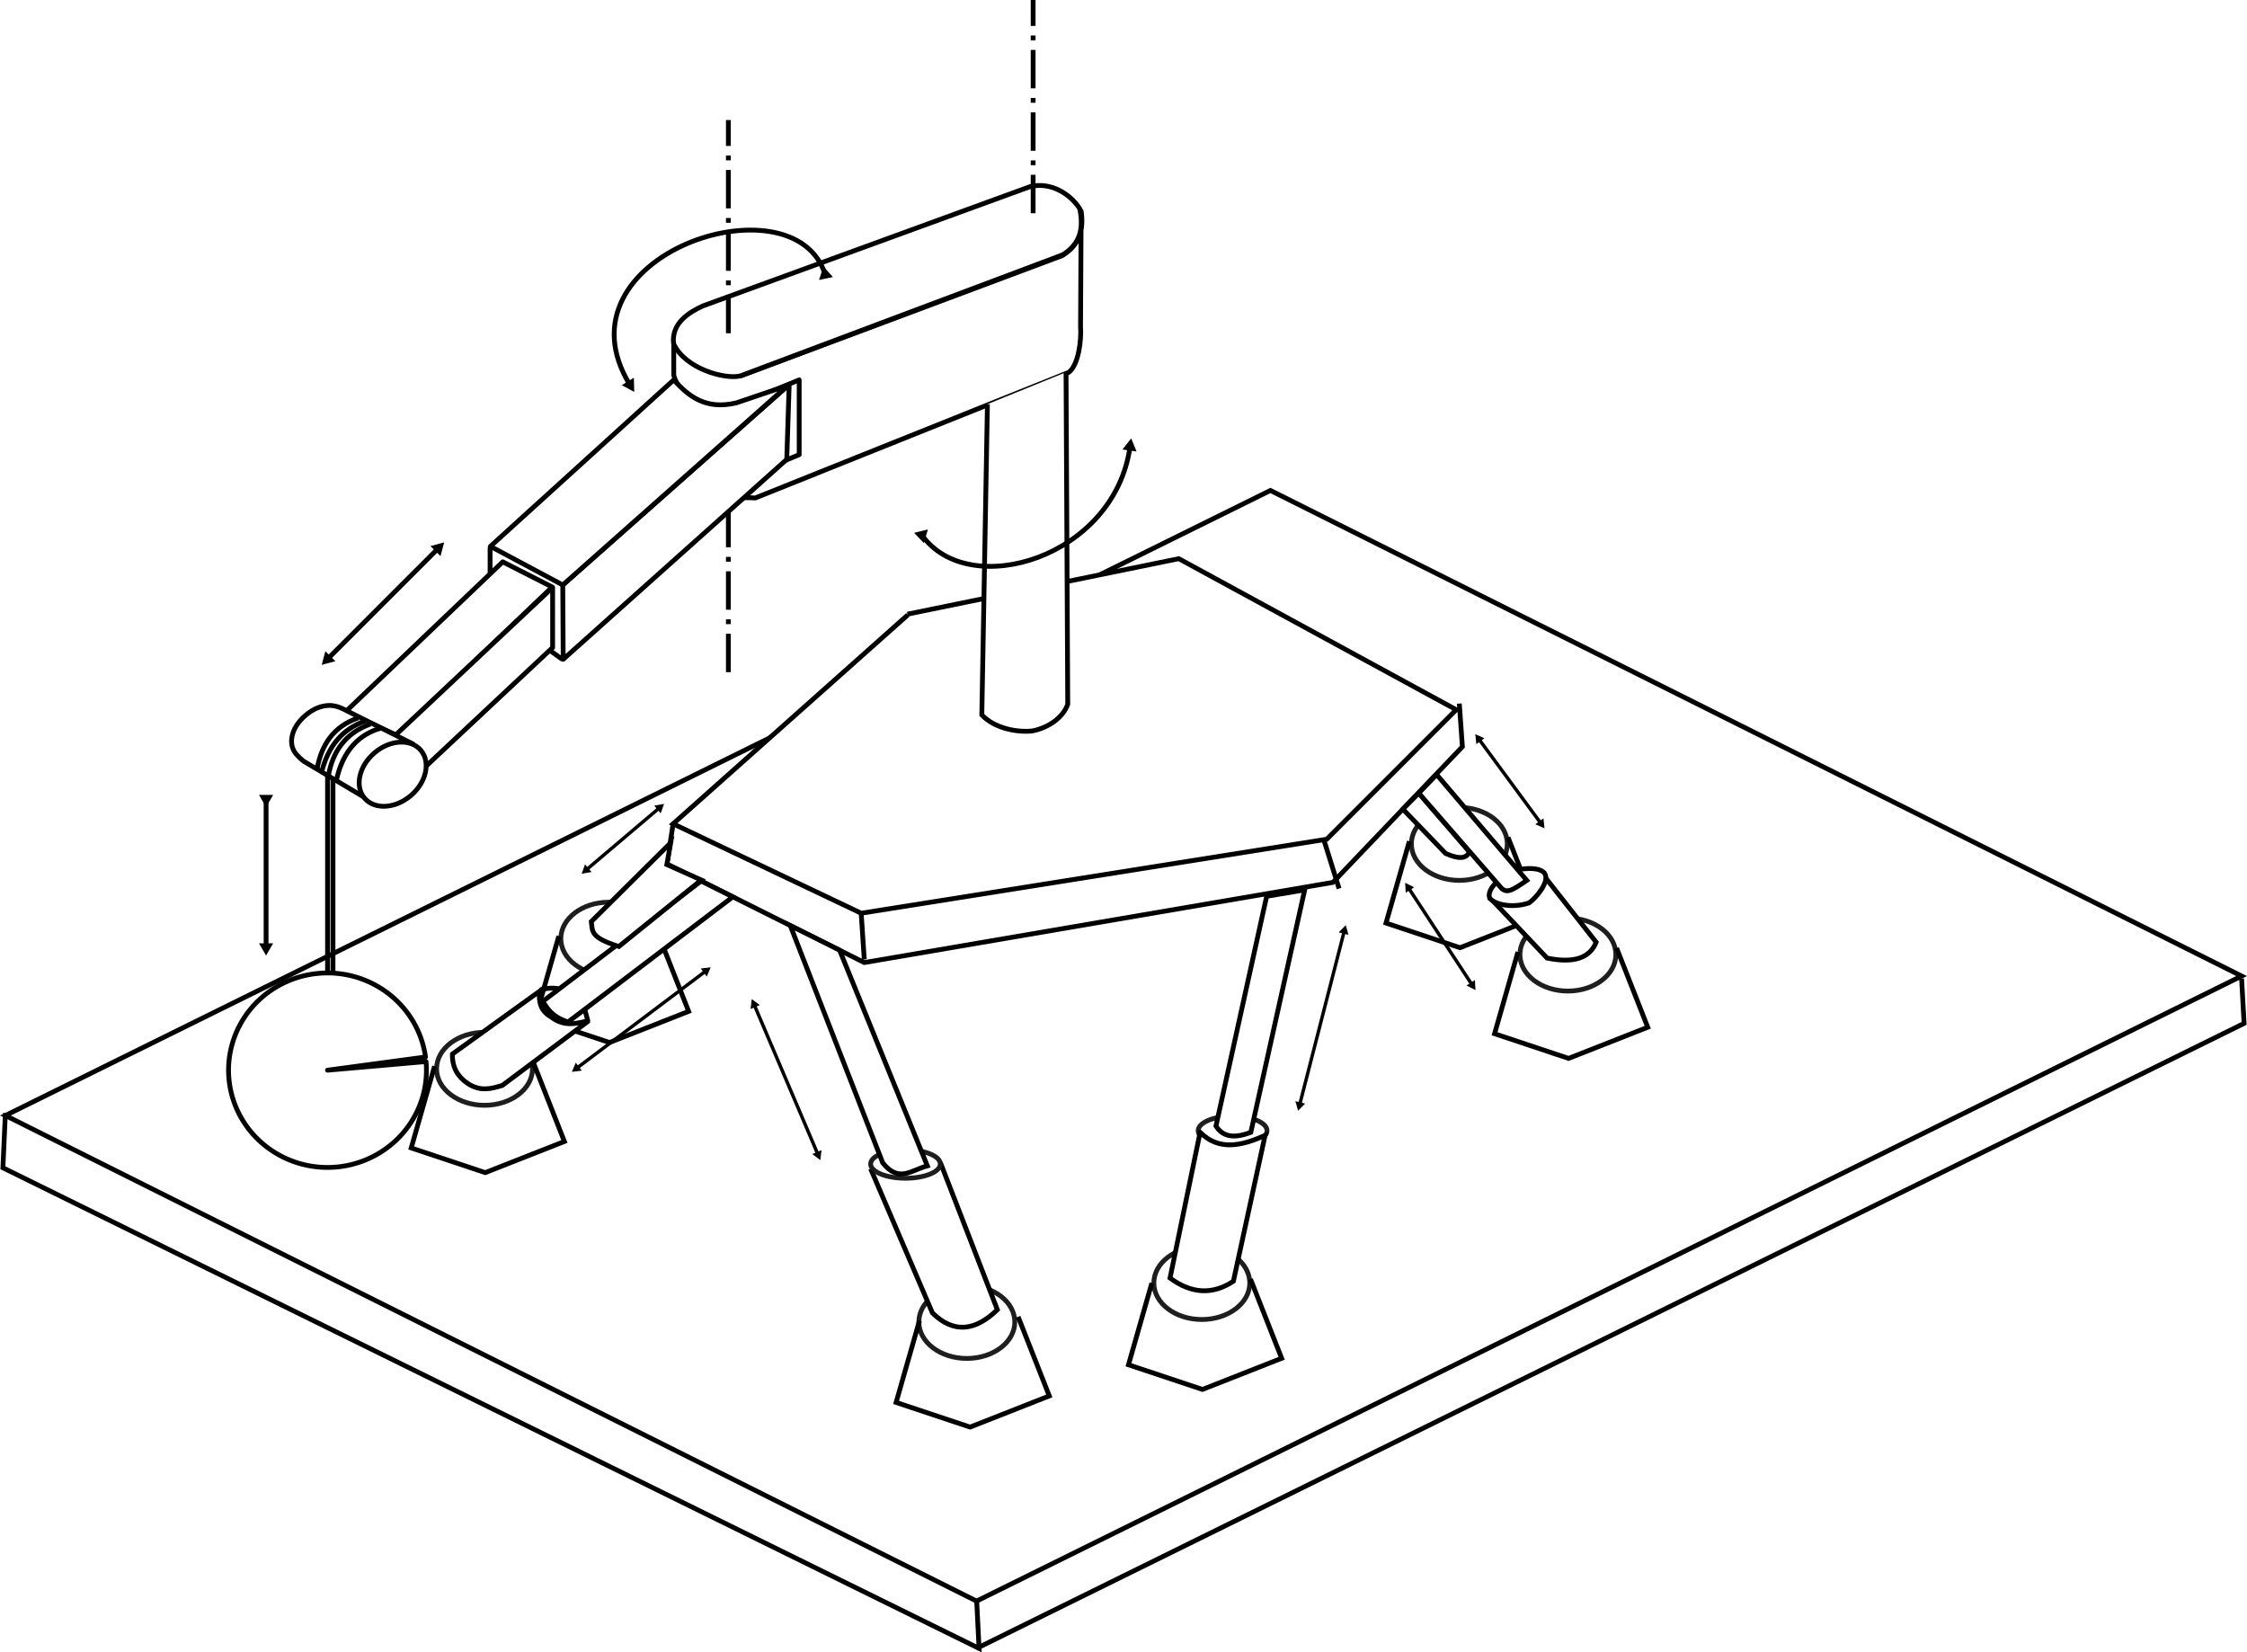 <?xml version="1.0" encoding="UTF-8" standalone="no"?>
<svg
   width="187.125mm"
   height="137.605mm"
   viewBox="0 0 663.041 487.577"
   id="svg5217"
   version="1.1"
   inkscape:version="1.3.2 (091e20e, 2023-11-25, custom)"
   sodipodi:docname="robo-pv.svg"
   inkscape:export-filename="robo-pv.png"
   inkscape:export-xdpi="96"
   inkscape:export-ydpi="96"
   xmlns:inkscape="http://www.inkscape.org/namespaces/inkscape"
   xmlns:sodipodi="http://sodipodi.sourceforge.net/DTD/sodipodi-0.dtd"
   xmlns="http://www.w3.org/2000/svg"
   xmlns:svg="http://www.w3.org/2000/svg"
   xmlns:rdf="http://www.w3.org/1999/02/22-rdf-syntax-ns#"
   xmlns:cc="http://creativecommons.org/ns#"
   xmlns:dc="http://purl.org/dc/elements/1.1/">
  <defs
     id="defs5219">
    <marker
       inkscape:isstock="true"
       style="overflow:visible"
       id="marker5864"
       refX="0"
       refY="0"
       orient="auto"
       inkscape:stockid="TriangleOutL">
      <path
         transform="scale(0.8)"
         style="fill:#000000;fill-opacity:1;fill-rule:evenodd;stroke:#000000;stroke-width:1pt;stroke-opacity:1"
         d="M 5.77,0 -2.88,5 V -5 Z"
         id="path5866" />
    </marker>
    <marker
       inkscape:stockid="TriangleInL"
       orient="auto"
       refY="0"
       refX="0"
       id="marker5722"
       style="overflow:visible"
       inkscape:isstock="true">
      <path
         id="path5724"
         d="M 5.77,0 -2.88,5 V -5 Z"
         style="fill:#000000;fill-opacity:1;fill-rule:evenodd;stroke:#000000;stroke-width:1pt;stroke-opacity:1"
         transform="scale(-0.8)" />
    </marker>
    <marker
       inkscape:stockid="TriangleOutL"
       orient="auto"
       refY="0"
       refX="0"
       id="marker5584"
       style="overflow:visible"
       inkscape:isstock="true"
       inkscape:collect="always">
      <path
         id="path5586"
         d="M 5.77,0 -2.88,5 V -5 Z"
         style="fill:#000000;fill-opacity:1;fill-rule:evenodd;stroke:#000000;stroke-width:1pt;stroke-opacity:1"
         transform="scale(0.8)" />
    </marker>
    <marker
       inkscape:isstock="true"
       style="overflow:visible"
       id="marker5454"
       refX="0"
       refY="0"
       orient="auto"
       inkscape:stockid="TriangleInL"
       inkscape:collect="always">
      <path
         transform="scale(-0.8)"
         style="fill:#000000;fill-opacity:1;fill-rule:evenodd;stroke:#000000;stroke-width:1pt;stroke-opacity:1"
         d="M 5.77,0 -2.88,5 V -5 Z"
         id="path5456" />
    </marker>
    <marker
       inkscape:isstock="true"
       style="overflow:visible"
       id="marker5326"
       refX="0"
       refY="0"
       orient="auto"
       inkscape:stockid="TriangleOutL"
       inkscape:collect="always">
      <path
         transform="scale(0.8)"
         style="fill:#000000;fill-opacity:1;fill-rule:evenodd;stroke:#000000;stroke-width:1pt;stroke-opacity:1"
         d="M 5.77,0 -2.88,5 V -5 Z"
         id="path5328" />
    </marker>
    <marker
       inkscape:stockid="TriangleInL"
       orient="auto"
       refY="0"
       refX="0"
       id="marker5208"
       style="overflow:visible"
       inkscape:isstock="true"
       inkscape:collect="always">
      <path
         id="path5210"
         d="M 5.77,0 -2.88,5 V -5 Z"
         style="fill:#000000;fill-opacity:1;fill-rule:evenodd;stroke:#000000;stroke-width:1pt;stroke-opacity:1"
         transform="scale(-0.8)" />
    </marker>
    <marker
       inkscape:stockid="TriangleOutL"
       orient="auto"
       refY="0"
       refX="0"
       id="marker5094"
       style="overflow:visible"
       inkscape:isstock="true"
       inkscape:collect="always">
      <path
         id="path5096"
         d="M 5.77,0 -2.88,5 V -5 Z"
         style="fill:#000000;fill-opacity:1;fill-rule:evenodd;stroke:#000000;stroke-width:1pt;stroke-opacity:1"
         transform="scale(0.8)" />
    </marker>
    <marker
       inkscape:isstock="true"
       style="overflow:visible"
       id="marker4988"
       refX="0"
       refY="0"
       orient="auto"
       inkscape:stockid="TriangleInL"
       inkscape:collect="always">
      <path
         transform="scale(-0.8)"
         style="fill:#000000;fill-opacity:1;fill-rule:evenodd;stroke:#000000;stroke-width:1pt;stroke-opacity:1"
         d="M 5.77,0 -2.88,5 V -5 Z"
         id="path4990" />
    </marker>
    <marker
       inkscape:isstock="true"
       style="overflow:visible"
       id="marker4886"
       refX="0"
       refY="0"
       orient="auto"
       inkscape:stockid="TriangleOutL"
       inkscape:collect="always">
      <path
         transform="scale(0.8)"
         style="fill:#000000;fill-opacity:1;fill-rule:evenodd;stroke:#000000;stroke-width:1pt;stroke-opacity:1"
         d="M 5.77,0 -2.88,5 V -5 Z"
         id="path4888" />
    </marker>
    <marker
       inkscape:stockid="TriangleInL"
       orient="auto"
       refY="0"
       refX="0"
       id="marker4792"
       style="overflow:visible"
       inkscape:isstock="true"
       inkscape:collect="always">
      <path
         id="path4794"
         d="M 5.77,0 -2.88,5 V -5 Z"
         style="fill:#000000;fill-opacity:1;fill-rule:evenodd;stroke:#000000;stroke-width:1pt;stroke-opacity:1"
         transform="scale(-0.8)" />
    </marker>
    <marker
       inkscape:isstock="true"
       style="overflow:visible"
       id="marker4702"
       refX="0"
       refY="0"
       orient="auto"
       inkscape:stockid="TriangleOutL">
      <path
         transform="scale(0.8)"
         style="fill:#000000;fill-opacity:1;fill-rule:evenodd;stroke:#000000;stroke-width:1pt;stroke-opacity:1"
         d="M 5.77,0 -2.88,5 V -5 Z"
         id="path4704" />
    </marker>
    <marker
       inkscape:isstock="true"
       style="overflow:visible"
       id="marker4620"
       refX="0"
       refY="0"
       orient="auto"
       inkscape:stockid="TriangleInL"
       inkscape:collect="always">
      <path
         transform="scale(-0.8)"
         style="fill:#000000;fill-opacity:1;fill-rule:evenodd;stroke:#000000;stroke-width:1pt;stroke-opacity:1"
         d="M 5.77,0 -2.88,5 V -5 Z"
         id="path4622" />
    </marker>
    <linearGradient
       id="linearGradient4260"
       inkscape:swatch="solid">
      <stop
         style="stop-color:#800080;stop-opacity:1;"
         offset="0"
         id="stop4262" />
    </linearGradient>
    <marker
       inkscape:stockid="TriangleOutL"
       orient="auto"
       refY="0"
       refX="0"
       id="marker9112"
       style="overflow:visible"
       inkscape:isstock="true"
       inkscape:collect="always">
      <path
         id="path9114"
         d="M 5.77,0 -2.88,5 V -5 Z"
         style="fill:#000000;fill-opacity:1;fill-rule:evenodd;stroke:#000000;stroke-width:1pt;stroke-opacity:1"
         transform="scale(0.8)" />
    </marker>
    <marker
       inkscape:stockid="TriangleInL"
       orient="auto"
       refY="0"
       refX="0"
       id="marker9042"
       style="overflow:visible"
       inkscape:isstock="true"
       inkscape:collect="always">
      <path
         id="path9044"
         d="M 5.77,0 -2.88,5 V -5 Z"
         style="fill:#000000;fill-opacity:1;fill-rule:evenodd;stroke:#000000;stroke-width:1pt;stroke-opacity:1"
         transform="scale(-0.8)" />
    </marker>
    <marker
       inkscape:stockid="TriangleOutL"
       orient="auto"
       refY="0"
       refX="0"
       id="marker8976"
       style="overflow:visible"
       inkscape:isstock="true">
      <path
         id="path8978"
         d="M 5.77,0 -2.88,5 V -5 Z"
         style="fill:#000000;fill-opacity:1;fill-rule:evenodd;stroke:#000000;stroke-width:1pt;stroke-opacity:1"
         transform="scale(0.8)" />
    </marker>
    <marker
       inkscape:stockid="TriangleInL"
       orient="auto"
       refY="0"
       refX="0"
       id="marker8918"
       style="overflow:visible"
       inkscape:isstock="true">
      <path
         id="path8920"
         d="M 5.77,0 -2.88,5 V -5 Z"
         style="fill:#000000;fill-opacity:1;fill-rule:evenodd;stroke:#000000;stroke-width:1pt;stroke-opacity:1"
         transform="scale(-0.8)" />
    </marker>
    <marker
       inkscape:isstock="true"
       style="overflow:visible"
       id="marker7084"
       refX="0"
       refY="0"
       orient="auto"
       inkscape:stockid="TriangleOutL"
       inkscape:collect="always">
      <path
         transform="scale(0.8)"
         style="fill:#000000;fill-opacity:1;fill-rule:evenodd;stroke:#000000;stroke-width:1pt;stroke-opacity:1"
         d="M 5.77,0 -2.88,5 V -5 Z"
         id="path7086" />
    </marker>
    <marker
       inkscape:isstock="true"
       style="overflow:visible"
       id="marker7056"
       refX="0"
       refY="0"
       orient="auto"
       inkscape:stockid="TriangleInL"
       inkscape:collect="always">
      <path
         transform="scale(-0.8)"
         style="fill:#000000;fill-opacity:1;fill-rule:evenodd;stroke:#000000;stroke-width:1pt;stroke-opacity:1"
         d="M 5.77,0 -2.88,5 V -5 Z"
         id="path7058" />
    </marker>
    <marker
       inkscape:stockid="TriangleOutL"
       orient="auto"
       refY="0"
       refX="0"
       id="TriangleOutL"
       style="overflow:visible"
       inkscape:isstock="true"
       inkscape:collect="always">
      <path
         id="path6096"
         d="M 5.77,0 -2.88,5 V -5 Z"
         style="fill:#000000;fill-opacity:1;fill-rule:evenodd;stroke:#000000;stroke-width:1pt;stroke-opacity:1"
         transform="scale(0.8)" />
    </marker>
    <marker
       inkscape:stockid="TriangleInL"
       orient="auto"
       refY="0"
       refX="0"
       id="TriangleInL"
       style="overflow:visible"
       inkscape:isstock="true"
       inkscape:collect="always">
      <path
         id="path6087"
         d="M 5.77,0 -2.88,5 V -5 Z"
         style="fill:#000000;fill-opacity:1;fill-rule:evenodd;stroke:#000000;stroke-width:1pt;stroke-opacity:1"
         transform="scale(-0.8)" />
    </marker>
    <inkscape:perspective
       sodipodi:type="inkscape:persp3d"
       inkscape:vp_x="-14.931397 : 145.64698 : 1"
       inkscape:vp_y="0 : 654.78273 : 0"
       inkscape:vp_z="545.04363 : 145.64698 : 1"
       inkscape:persp3d-origin="265.05612 : 30.802217 : 1"
       id="perspective5914" />
  </defs>
  <sodipodi:namedview
     id="base"
     pagecolor="#ffffff"
     bordercolor="#666666"
     borderopacity="1.0"
     inkscape:pageopacity="0.0"
     inkscape:pageshadow="2"
     inkscape:zoom="1.4980205"
     inkscape:cx="286.37792"
     inkscape:cy="109.81158"
     inkscape:document-units="px"
     inkscape:current-layer="layer1"
     showgrid="false"
     inkscape:window-width="1920"
     inkscape:window-height="1009"
     inkscape:window-x="-8"
     inkscape:window-y="-8"
     inkscape:window-maximized="1"
     inkscape:snap-bbox="true"
     showguides="false"
     inkscape:document-rotation="0"
     inkscape:showpageshadow="2"
     inkscape:pagecheckerboard="0"
     inkscape:deskcolor="#d1d1d1"
     inkscape:export-bgcolor="#ffffffff" />
  <g
     inkscape:label="Camada 1"
     inkscape:groupmode="layer"
     id="layer1"
     transform="translate(-134.347,-94.207)">
    <ellipse
       ry="10.767"
       rx="14.153"
       cy="472.796"
       cx="488.974"
       id="ellipse4568"
       style="fill:#ffffff;fill-opacity:1;stroke:#1a1a1a;stroke-width:1.417;stroke-miterlimit:4;stroke-dasharray:none;stroke-opacity:0.98" />
    <g
       id="g4592"
       transform="translate(-32.035,-32.659)"
       style="stroke-width:1.417;stroke-miterlimit:4;stroke-dasharray:none">
      <ellipse
         style="fill:#ffffff;fill-opacity:1;stroke:#1a1a1a;stroke-width:1.417;stroke-miterlimit:4;stroke-dasharray:none;stroke-opacity:0.98"
         id="ellipse4594"
         cx="596.997"
         cy="375.882"
         rx="14.153"
         ry="10.767" />
      <path
         style="fill:none;fill-rule:evenodd;stroke:#000000;stroke-width:1.417;stroke-linecap:butt;stroke-linejoin:miter;stroke-miterlimit:4;stroke-dasharray:none;stroke-opacity:1"
         d="m 582.255,375.108 -6.895,24.133 21.835,7.278 23.367,-9.194 -9.194,-23.367"
         id="path4596"
         inkscape:connector-curvature="0" />
    </g>
    <path
       style="fill:none;fill-rule:evenodd;stroke:#000000;stroke-width:1.417;stroke-linecap:butt;stroke-linejoin:miter;stroke-miterlimit:4;stroke-dasharray:none;stroke-opacity:1"
       d="M 135.939,423.368 422.514,566.655 795.796,382.219 509.221,238.931 Z"
       id="path4514"
       inkscape:connector-curvature="0" />
    <path
       inkscape:connector-curvature="0"
       id="path9386"
       d="m 349.274,292.546 v -62.921"
       style="fill:none;fill-rule:evenodd;stroke:#000000;stroke-width:1.417;stroke-linecap:butt;stroke-linejoin:miter;stroke-miterlimit:4;stroke-dasharray:11.339, 2.835, 1.417, 2.835;stroke-dashoffset:0;stroke-opacity:1" />
    <path
       style="fill:none;fill-rule:evenodd;stroke:#000000;stroke-width:1.417;stroke-linecap:butt;stroke-linejoin:round;stroke-miterlimit:4;stroke-dasharray:none;stroke-opacity:1"
       d="m 333.153,196.166 v 8.72 c 2.229,8.64 15.147,10.521 19.22,8.72 l 17.797,-7.297 v 22.068 l -13.703,5.695 c -10.92,-1.256 -19.237,-3.745 -21.178,-9.254 l 0.356,8.542 c 19.315,9.575 15.283,7.292 21.547,7.796 l 92.499,-37.064 c 2.881,-2.119 3.799,-9.442 3.501,-13.533 l 0.178,-34.081 c 0.788,5.543 -0.398,9.926 -5.606,13.17 l -94.678,35.415 z"
       id="path5845"
       inkscape:connector-curvature="0"
       sodipodi:nodetypes="ccccccccccccccc" />
    <path
       style="fill:#ffffff;fill-rule:evenodd;stroke:#000000;stroke-width:1.417;stroke-linecap:butt;stroke-linejoin:round;stroke-miterlimit:4;stroke-dasharray:none;stroke-opacity:1"
       d="m 352.797,205.13 95.136,-35.739 c 5.548,-3.424 6.087,-8.28 5.034,-13.591 -2.971,-4.606 -8.78,-7.95 -14.598,-6.544 l -96.646,35.236 c -4.032,1.883 -9.271,5.011 -8.625,11.096 3.364,7.49 15.314,10.66 19.699,9.542 z"
       id="path5843"
       inkscape:connector-curvature="0"
       sodipodi:nodetypes="ccccccc" />
    <path
       style="fill:#ffffff;fill-rule:evenodd;stroke:#000000;stroke-width:1.417;stroke-linecap:butt;stroke-linejoin:round;stroke-miterlimit:4;stroke-dasharray:none;stroke-opacity:1"
       d="m 367.215,207.694 -0.712,22.068 -65.97,58.995 -0.126,-21.938 z"
       id="path5863"
       inkscape:connector-curvature="0"
       sodipodi:nodetypes="ccccc" />
    <path
       style="fill:#ffffff;fill-rule:evenodd;stroke:#000000;stroke-width:1.417;stroke-linecap:butt;stroke-linejoin:round;stroke-miterlimit:4;stroke-dasharray:none;stroke-opacity:1"
       d="m 300.407,266.819 -21.356,-11.39 54.102,-49.119 c 4.444,4.842 9.389,8.934 18.508,6.763 l 15.197,-5.151 z"
       id="path5865"
       inkscape:connector-curvature="0"
       sodipodi:nodetypes="cccccc" />
    <path
       style="fill:#ffffff;fill-rule:evenodd;stroke:#000000;stroke-width:1.417;stroke-linecap:butt;stroke-linejoin:round;stroke-miterlimit:4;stroke-dasharray:none;stroke-opacity:1"
       d="m 282.69,259.997 14.598,7.425 -45.806,43.793 -15.101,-7.047 z"
       id="path5869"
       inkscape:connector-curvature="0"
       sodipodi:nodetypes="ccccc" />
    <path
       style="fill:#ffffff;fill-rule:evenodd;stroke:#000000;stroke-width:1.417;stroke-linecap:butt;stroke-linejoin:round;stroke-miterlimit:4;stroke-dasharray:none;stroke-opacity:1"
       d="m 297.414,267.548 1e-5,17.744 -45.806,42.912 -0.126,-17.492 z"
       id="path5871"
       inkscape:connector-curvature="0"
       sodipodi:nodetypes="ccccc" />
    <path
       style="fill:none;fill-rule:evenodd;stroke:#000000;stroke-width:1.417;stroke-linecap:butt;stroke-linejoin:miter;stroke-miterlimit:4;stroke-dasharray:none;stroke-opacity:1"
       d="m 278.962,255.607 v 7.831"
       id="path5877"
       inkscape:connector-curvature="0" />
    <path
       style="fill:none;fill-rule:evenodd;stroke:#000000;stroke-width:1.417;stroke-linecap:butt;stroke-linejoin:miter;stroke-miterlimit:4;stroke-dasharray:none;stroke-opacity:1"
       d="m 300.318,288.798 -4.093,-2.936"
       id="path5879"
       inkscape:connector-curvature="0" />
    <path
       style="fill:#ffffff;fill-opacity:1;stroke:#000000;stroke-width:1.417;stroke-linecap:round;stroke-linejoin:round;stroke-miterlimit:4;stroke-dasharray:none;stroke-opacity:0.98"
       d="m 231.855,302.365 c -2.555,-0.036 -5.007,0.922 -7.359,2.926 -4.257,3.628 -5.283,8.468 -2.757,11.432 0.666,0.774 1.219,1.332 2.259,2.138 l 19.025,11.314 13.104,-16.486 -19.504,-9.766 c -1.659,-0.865 -2.764,-1.4 -4.768,-1.559 z"
       id="ellipse5885"
       inkscape:connector-curvature="0"
       sodipodi:nodetypes="cccccccc" />
    <ellipse
       style="fill:#ffffff;fill-opacity:1;stroke:#000000;stroke-width:1.417;stroke-linecap:round;stroke-linejoin:round;stroke-miterlimit:4;stroke-dasharray:none;stroke-opacity:0.98"
       id="path5883"
       transform="rotate(49.562)"
       ry="10.904"
       rx="8.278"
       cy="18.844"
       cx="407.873" />
    <path
       style="fill:none;fill-rule:evenodd;stroke:#000000;stroke-width:1.417;stroke-linecap:butt;stroke-linejoin:miter;stroke-miterlimit:4;stroke-dasharray:none;stroke-opacity:1"
       d="m 231,322.522 v 61.22 h 1.602 v -59.619"
       id="path5892"
       inkscape:connector-curvature="0" />
    <path
       style="fill:#ffffff;fill-opacity:1;stroke:#000000;stroke-width:1.417;stroke-linecap:round;stroke-linejoin:round;stroke-miterlimit:4;stroke-dasharray:none;stroke-opacity:0.98"
       id="path5938"
       sodipodi:type="arc"
       sodipodi:cx="230.98306"
       sodipodi:cy="409.99979"
       sodipodi:rx="29.195156"
       sodipodi:ry="28.691792"
       sodipodi:start="6.194163"
       sodipodi:end="6.1469142"
       d="m 260.063,407.449 a 29.195,28.692 0 0 1 -26.141,31.097 29.195,28.692 0 0 1 -31.949,-25.321 29.195,28.692 0 0 1 25.386,-31.695 29.195,28.692 0 0 1 32.549,24.572 l -28.924,3.898 z"
       sodipodi:arc-type="slice" />
    <path
       style="fill:none;fill-rule:evenodd;stroke:#000000;stroke-width:1.417;stroke-linecap:butt;stroke-linejoin:miter;stroke-miterlimit:4;stroke-dasharray:none;stroke-opacity:1"
       d="m 227.886,321.188 c 1.285,-7.241 4.891,-12.627 12.102,-15.127"
       id="path5940"
       inkscape:connector-curvature="0"
       sodipodi:nodetypes="cc" />
    <path
       style="fill:none;fill-rule:evenodd;stroke:#000000;stroke-width:1.417;stroke-linecap:butt;stroke-linejoin:miter;stroke-miterlimit:4;stroke-dasharray:none;stroke-opacity:1"
       d="m 229.221,322.166 c 1.832,-7.429 5.853,-12.767 12.903,-15.216"
       id="path5942"
       inkscape:connector-curvature="0"
       sodipodi:nodetypes="cc" />
    <path
       style="fill:none;fill-rule:evenodd;stroke:#000000;stroke-width:1.417;stroke-linecap:butt;stroke-linejoin:miter;stroke-miterlimit:4;stroke-dasharray:none;stroke-opacity:1"
       d="m 231.267,322.967 c 1.3,-7.015 4.94,-12.4 12.369,-15.127"
       id="path5944"
       inkscape:connector-curvature="0"
       sodipodi:nodetypes="cc" />
    <path
       style="fill:none;fill-rule:evenodd;stroke:#000000;stroke-width:1.417;stroke-linecap:butt;stroke-linejoin:miter;stroke-miterlimit:4;stroke-dasharray:none;stroke-opacity:1"
       d="m 233.581,324.569 c 1.945,-9.201 7.102,-13.824 13.081,-15.483"
       id="path5946"
       inkscape:connector-curvature="0"
       sodipodi:nodetypes="cc" />
    <path
       sodipodi:nodetypes="cc"
       inkscape:connector-curvature="0"
       id="path7054"
       d="m 377.822,175.205 c -9.066,-29.28 -80.981,-5.6 -57.59,32.591"
       style="fill:none;fill-rule:evenodd;stroke:#000000;stroke-width:1.417;stroke-linecap:butt;stroke-linejoin:miter;stroke-miterlimit:4;stroke-dasharray:none;stroke-opacity:1;marker-start:url(#marker7056);marker-end:url(#marker7084)" />
    <path
       style="fill:none;fill-rule:evenodd;stroke:#000000;stroke-width:1.417;stroke-linecap:butt;stroke-linejoin:miter;stroke-miterlimit:4;stroke-dasharray:11.339, 2.835, 1.417, 2.835;stroke-dashoffset:0;stroke-opacity:1"
       d="m 349.274,192.546 v -62.921"
       id="path8906"
       inkscape:connector-curvature="0" />
    <path
       inkscape:connector-curvature="0"
       id="path8908"
       d="M 439.203,157.127 V 94.207"
       style="fill:none;fill-rule:evenodd;stroke:#000000;stroke-width:1.417;stroke-linecap:butt;stroke-linejoin:miter;stroke-miterlimit:4;stroke-dasharray:11.339, 2.835, 1.417, 2.835;stroke-dashoffset:0;stroke-opacity:1" />
    <path
       style="fill:none;fill-rule:evenodd;stroke:#000000;stroke-width:1.417;stroke-linecap:butt;stroke-linejoin:miter;stroke-miterlimit:4;stroke-dasharray:none;stroke-opacity:1;marker-start:url(#marker8918);marker-end:url(#marker8976)"
       d="m 230.983,288.689 32.719,-32.719"
       id="path8910"
       inkscape:connector-curvature="0" />
    <path
       style="fill:none;fill-rule:evenodd;stroke:#000000;stroke-width:1.417;stroke-linecap:butt;stroke-linejoin:miter;stroke-miterlimit:4;stroke-dasharray:none;stroke-opacity:1;marker-start:url(#marker9042);marker-end:url(#marker9112)"
       d="m 212.862,329.965 v 43.793"
       id="path9034"
       inkscape:connector-curvature="0" />
    <path
       style="fill:none;fill-rule:evenodd;stroke:#000000;stroke-width:1.417;stroke-linecap:butt;stroke-linejoin:miter;stroke-miterlimit:4;stroke-dasharray:none;stroke-opacity:1"
       d="m 332.97,337.294 -1.82,11.827 58.224,29.112 138.283,-23.654 38.21,-40.029 -0.91,-12.737"
       id="path4246"
       inkscape:connector-curvature="0" />
    <path
       style="fill:#ffffff;fill-rule:evenodd;stroke:#000000;stroke-width:1.417;stroke-linecap:butt;stroke-linejoin:miter;stroke-miterlimit:4;stroke-dasharray:none;stroke-opacity:1"
       d="m 402.223,275.652 -69.252,61.643 55.495,26.383 137.373,-21.834 38.21,-38.21 -81.878,-44.578 -80.058,16.376"
       id="path4244"
       inkscape:connector-curvature="0"
       sodipodi:nodetypes="ccccccc" />
    <path
       sodipodi:nodetypes="ccccc"
       inkscape:connector-curvature="0"
       id="path5902"
       d="m 448.911,204.039 0.503,97.968 c -1.302,3.779 -5.452,6.888 -10.44,7.887 -4.703,0.503 -11.262,-0.834 -14.914,-4.734 l 1.655,-91.688"
       style="fill:#ffffff;fill-rule:evenodd;stroke:#000000;stroke-width:1.417;stroke-linecap:butt;stroke-linejoin:miter;stroke-miterlimit:4;stroke-dasharray:none;stroke-opacity:1" />
    <path
       style="fill:none;fill-rule:evenodd;stroke:#000000;stroke-width:1.417;stroke-linecap:butt;stroke-linejoin:miter;stroke-miterlimit:4;stroke-dasharray:none;stroke-opacity:1;marker-start:url(#TriangleInL);marker-end:url(#TriangleOutL)"
       d="m 406.398,252.116 c 13.804,19.512 56.869,6.745 61.41,-26.175"
       id="path5948"
       inkscape:connector-curvature="0"
       sodipodi:nodetypes="cc" />
    <path
       style="fill:none;fill-rule:evenodd;stroke:#000000;stroke-width:1.417;stroke-linecap:butt;stroke-linejoin:miter;stroke-miterlimit:4;stroke-dasharray:none;stroke-opacity:1"
       d="m 388.466,363.677 0.91,13.646"
       id="path4250"
       inkscape:connector-curvature="0" />
    <path
       style="fill:none;fill-rule:evenodd;stroke:#000000;stroke-width:1.417;stroke-linecap:butt;stroke-linejoin:miter;stroke-miterlimit:4;stroke-dasharray:none;stroke-opacity:1"
       d="m 524.929,341.843 4.549,14.556"
       id="path4252"
       inkscape:connector-curvature="0" />
    <ellipse
       style="fill:#ffffff;fill-opacity:1;stroke:#1a1a1a;stroke-width:1.417;stroke-miterlimit:4;stroke-dasharray:none;stroke-opacity:0.98"
       id="path4556"
       cx="419.639"
       cy="484.288"
       rx="14.153"
       ry="10.767" />
    <path
       style="fill:#ffffff;fill-rule:evenodd;stroke:#000000;stroke-width:1.417;stroke-linecap:butt;stroke-linejoin:miter;stroke-miterlimit:4;stroke-dasharray:none;stroke-opacity:1"
       d="m 391.25,439.077 18.23,42.537 c 6.388,6.28 12.777,5.242 19.165,-0.935 L 411.818,437.207"
       id="path4314"
       inkscape:connector-curvature="0"
       sodipodi:nodetypes="cccc" />
    <ellipse
       style="fill:none;fill-opacity:1;stroke:#1a1a1a;stroke-width:1.417;stroke-miterlimit:4;stroke-dasharray:none;stroke-opacity:0.98"
       id="path4258"
       cx="401.534"
       cy="437.674"
       rx="10.284"
       ry="4.207" />
    <path
       style="fill:#ffffff;fill-rule:evenodd;stroke:#000000;stroke-width:1.417;stroke-linecap:butt;stroke-linejoin:miter;stroke-miterlimit:4;stroke-dasharray:none;stroke-opacity:1"
       d="m 367.541,367.316 27.293,70.051 c 4.852,5.964 8.302,2.12 13.154,0.86 l -25.89,-63.633 z"
       id="path4254"
       inkscape:connector-curvature="0"
       sodipodi:nodetypes="ccccc" />
    <ellipse
       style="fill:#ffffff;fill-opacity:1;stroke:#1a1a1a;stroke-width:1.417;stroke-miterlimit:4;stroke-dasharray:none;stroke-opacity:0.98"
       id="path4334"
       cx="498.061"
       cy="427.858"
       rx="10.159"
       ry="4.316" />
    <path
       style="fill:#ffffff;fill-rule:evenodd;stroke:#000000;stroke-width:1.417;stroke-linecap:butt;stroke-linejoin:miter;stroke-miterlimit:4;stroke-dasharray:none;stroke-opacity:1"
       d="m 508.111,358.676 -14.958,67.779 c 1.76,2.848 4.793,3.997 10.284,1.87 l 15.893,-71.519 z"
       id="path4332"
       inkscape:connector-curvature="0"
       sodipodi:nodetypes="ccccc" />
    <path
       style="fill:#ffffff;fill-rule:evenodd;stroke:#000000;stroke-width:1.417;stroke-linecap:butt;stroke-linejoin:miter;stroke-miterlimit:4;stroke-dasharray:none;stroke-opacity:1"
       d="m 488.478,428.325 -8.881,43.005 c 6.233,4.599 12.465,5.061 18.698,0.935 l 9.349,-43.005 c -6.861,2.999 -13.536,4.69 -19.165,-0.935 z"
       id="path4336"
       inkscape:connector-curvature="0"
       sodipodi:nodetypes="ccccc" />
    <g
       id="g4588"
       style="stroke-width:1.417;stroke-miterlimit:4;stroke-dasharray:none">
      <ellipse
         ry="10.767"
         rx="14.153"
         cy="375.882"
         cx="596.997"
         id="ellipse4576"
         style="fill:#ffffff;fill-opacity:1;stroke:#1a1a1a;stroke-width:1.417;stroke-miterlimit:4;stroke-dasharray:none;stroke-opacity:0.98" />
      <path
         inkscape:connector-curvature="0"
         id="path4582"
         d="m 582.255,375.108 -6.895,24.133 21.835,7.278 23.367,-9.194 -9.194,-23.367"
         style="fill:none;fill-rule:evenodd;stroke:#000000;stroke-width:1.417;stroke-linecap:butt;stroke-linejoin:miter;stroke-miterlimit:4;stroke-dasharray:none;stroke-opacity:1" />
    </g>
    <path
       style="fill:#ffffff;fill-rule:evenodd;stroke:#000000;stroke-width:1.417;stroke-linecap:butt;stroke-linejoin:miter;stroke-miterlimit:4;stroke-dasharray:none;stroke-opacity:1"
       d="m 574.02,359.144 16.828,17.763 c 8.057,1.668 12.665,-0.112 14.491,-4.674 l -15.426,-19.633 c -2.916,10.915 -9.31,9.077 -15.893,6.544 z"
       id="path4342"
       inkscape:connector-curvature="0"
       sodipodi:nodetypes="ccccc" />
    <path
       style="fill:#ffffff;fill-rule:evenodd;stroke:#000000;stroke-width:1.417;stroke-linecap:butt;stroke-linejoin:miter;stroke-miterlimit:4;stroke-dasharray:none;stroke-opacity:1"
       d="m 548.311,332.967 12.621,13.088 c 4.477,1.984 6.221,1.235 7.012,-0.467 l -14.944,-17.355 z"
       id="path4348"
       inkscape:connector-curvature="0"
       sodipodi:nodetypes="ccccc" />
    <g
       transform="translate(-283.011,-4.687)"
       id="g4604"
       style="stroke-width:1.417;stroke-miterlimit:4;stroke-dasharray:none">
      <ellipse
         ry="10.767"
         rx="14.153"
         cy="375.882"
         cx="596.997"
         id="ellipse4606"
         style="fill:#ffffff;fill-opacity:1;stroke:#1a1a1a;stroke-width:1.417;stroke-miterlimit:4;stroke-dasharray:none;stroke-opacity:0.98" />
      <path
         inkscape:connector-curvature="0"
         id="path4608"
         d="m 582.255,375.108 -6.895,24.133 21.835,7.278 23.367,-9.194 -9.194,-23.367"
         style="fill:none;fill-rule:evenodd;stroke:#000000;stroke-width:1.417;stroke-linecap:butt;stroke-linejoin:miter;stroke-miterlimit:4;stroke-dasharray:none;stroke-opacity:1" />
    </g>
    <path
       style="fill:none;fill-rule:evenodd;stroke:#000000;stroke-width:1.417;stroke-linecap:butt;stroke-linejoin:miter;stroke-miterlimit:4;stroke-dasharray:none;stroke-opacity:1"
       d="m 293.721,386.342 c 4.15,-1.248 7.174,-0.245 9.822,1.511 3.469,2.366 3.523,5.202 4.344,7.933"
       id="path4364"
       inkscape:connector-curvature="0"
       sodipodi:nodetypes="ccc" />
    <path
       style="fill:#ffffff;fill-rule:evenodd;stroke:#000000;stroke-width:1.417;stroke-linecap:butt;stroke-linejoin:miter;stroke-miterlimit:4;stroke-dasharray:none;stroke-opacity:1"
       d="m 341.224,354.181 -46.744,35.526 c 1.525,2.164 2.566,4.397 7.479,6.077 l 48.614,-36.928 z"
       id="path4354"
       inkscape:connector-curvature="0"
       sodipodi:nodetypes="ccccc" />
    <g
       id="g4598"
       transform="translate(-319.673,33.705)"
       style="stroke-width:1.417;stroke-miterlimit:4;stroke-dasharray:none">
      <ellipse
         style="fill:#ffffff;fill-opacity:1;stroke:#1a1a1a;stroke-width:1.417;stroke-miterlimit:4;stroke-dasharray:none;stroke-opacity:0.98"
         id="ellipse4600"
         cx="596.997"
         cy="375.882"
         rx="14.153"
         ry="10.767" />
      <path
         style="fill:none;fill-rule:evenodd;stroke:#000000;stroke-width:1.417;stroke-linecap:butt;stroke-linejoin:miter;stroke-miterlimit:4;stroke-dasharray:none;stroke-opacity:1"
         d="m 582.255,375.108 -6.895,24.133 21.835,7.278 23.367,-9.194 -9.194,-23.367"
         id="path4602"
         inkscape:connector-curvature="0" />
    </g>
    <path
       style="fill:#ffffff;fill-rule:evenodd;stroke:#000000;stroke-width:1.417;stroke-linecap:butt;stroke-linejoin:miter;stroke-miterlimit:4;stroke-dasharray:none;stroke-opacity:1"
       d="m 293.532,386.72 -25.689,18.511 c -0.09,3.964 1.603,6.738 4.533,8.689 3.727,2.475 6.966,1.537 10.2,0.567 l 25.5,-19.078 c -3.573,0.732 -7.082,1.963 -11.144,-1.133 -3.295,-1.901 -3.586,-4.66 -3.4,-7.556 z"
       id="path4360"
       inkscape:connector-curvature="0"
       sodipodi:nodetypes="ccccccc" />
    <path
       style="fill:#ffffff;fill-rule:evenodd;stroke:#000000;stroke-width:1.417;stroke-linecap:butt;stroke-linejoin:miter;stroke-miterlimit:4;stroke-dasharray:none;stroke-opacity:1"
       d="m 332.254,342.898 -23.422,23.233 c 0.41,2.891 -0.481,4.635 8.122,7.367 l 24.322,-19.623 -10.156,-4.553 z"
       id="path4366"
       inkscape:connector-curvature="0"
       sodipodi:nodetypes="ccc" />
    <path
       style="fill:none;fill-rule:evenodd;stroke:#000000;stroke-width:1.417;stroke-linecap:butt;stroke-linejoin:miter;stroke-miterlimit:4;stroke-dasharray:none;stroke-opacity:1"
       d="m 422.514,565.92 0.735,14.696 -288.044,-141.818 0.735,-16.166"
       id="path4516"
       inkscape:connector-curvature="0" />
    <path
       style="fill:none;fill-rule:evenodd;stroke:#000000;stroke-width:1.417;stroke-linecap:butt;stroke-linejoin:miter;stroke-miterlimit:4;stroke-dasharray:none;stroke-opacity:1"
       d="M 422.514,580.616 796.53,396.18 795.796,382.953"
       id="path4518"
       inkscape:connector-curvature="0" />
    <path
       style="fill:none;fill-rule:evenodd;stroke:#000000;stroke-width:1.417;stroke-linecap:butt;stroke-linejoin:miter;stroke-miterlimit:4;stroke-dasharray:none;stroke-opacity:1"
       d="m 474.231,472.789 -6.895,24.133 21.835,7.278 23.367,-9.194 -9.194,-23.367"
       id="path4570"
       inkscape:connector-curvature="0" />
    <path
       inkscape:connector-curvature="0"
       id="path4580"
       d="m 405.663,483.897 -6.895,24.133 21.835,7.278 23.367,-9.194 -9.194,-23.367"
       style="fill:none;fill-rule:evenodd;stroke:#000000;stroke-width:1.417;stroke-linecap:butt;stroke-linejoin:miter;stroke-miterlimit:4;stroke-dasharray:none;stroke-opacity:1" />
    <path
       style="fill:#ffffff;fill-rule:evenodd;stroke:#000000;stroke-width:1.417;stroke-linecap:butt;stroke-linejoin:miter;stroke-miterlimit:4;stroke-dasharray:none;stroke-opacity:1"
       d="m 573.882,359.156 c 1.627,2.17 7.166,3.054 11.682,1.46 2.286,-1.659 6.109,-6.395 4.589,-8.657 -1.78,-2.649 -9.83,-1.102 -10.848,-0.104 -1.274,0.665 -6.369,4.416 -5.424,7.301 z"
       id="path4610"
       inkscape:connector-curvature="0"
       sodipodi:nodetypes="ccscc" />
    <path
       style="fill:#ffffff;fill-rule:evenodd;stroke:#000000;stroke-width:1.417;stroke-linecap:butt;stroke-linejoin:miter;stroke-miterlimit:4;stroke-dasharray:none;stroke-opacity:1"
       d="m 553,328.233 24.553,28.242 c 1.608,1.181 2.801,0.647 7.311,-2.483 l -26.603,-31.238 z"
       id="path4338"
       inkscape:connector-curvature="0"
       sodipodi:nodetypes="ccccc" />
    <path
       style="fill:none;fill-rule:evenodd;stroke:#000000;stroke-width:1px;stroke-linecap:butt;stroke-linejoin:miter;stroke-opacity:1;marker-start:url(#marker4620);marker-end:url(#marker4702)"
       d="m 375.734,434.95 -18.881,-44.371"
       id="path4612"
       inkscape:connector-curvature="0" />
    <path
       style="fill:none;fill-rule:evenodd;stroke:#000000;stroke-width:1px;stroke-linecap:butt;stroke-linejoin:miter;stroke-opacity:1;marker-start:url(#marker4792);marker-end:url(#marker4886)"
       d="m 517.814,420.317 13.217,-51.451"
       id="path4784"
       inkscape:connector-curvature="0" />
    <path
       style="fill:none;fill-rule:evenodd;stroke:#000000;stroke-width:1px;stroke-linecap:butt;stroke-linejoin:miter;stroke-opacity:1;marker-start:url(#marker4988);marker-end:url(#marker5094)"
       d="m 568.793,384.915 -18.881,-28.794"
       id="path4980"
       inkscape:connector-curvature="0" />
    <path
       style="fill:none;fill-rule:evenodd;stroke:#000000;stroke-width:1px;stroke-linecap:butt;stroke-linejoin:miter;stroke-opacity:1;marker-start:url(#marker5208);marker-end:url(#marker5326)"
       d="M 589.09,337.241 570.681,312.223"
       id="path5200"
       inkscape:connector-curvature="0" />
    <path
       style="fill:none;fill-rule:evenodd;stroke:#000000;stroke-width:1px;stroke-linecap:butt;stroke-linejoin:miter;stroke-opacity:1;marker-start:url(#marker5454);marker-end:url(#marker5584)"
       d="m 304.458,409.461 38.234,-28.794"
       id="path5446"
       inkscape:connector-curvature="0" />
    <path
       style="fill:none;fill-rule:evenodd;stroke:#000000;stroke-width:1px;stroke-linecap:butt;stroke-linejoin:miter;stroke-opacity:1;marker-start:url(#marker5722);marker-end:url(#marker5864)"
       d="m 307.29,350.929 21.713,-18.409"
       id="path5714"
       inkscape:connector-curvature="0" />
  </g>
</svg>
